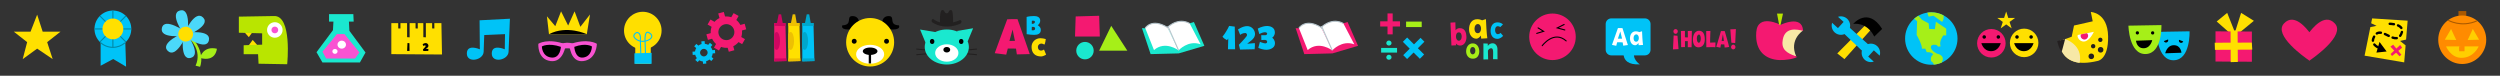 <?xml version="1.0" encoding="utf-8"?>
<!-- Generator: Adobe Illustrator 14.0.0, SVG Export Plug-In . SVG Version: 6.00 Build 43363)  -->
<!DOCTYPE svg PUBLIC "-//W3C//DTD SVG 1.1//EN" "http://www.w3.org/Graphics/SVG/1.1/DTD/svg11.dtd">
<svg version="1.1" id="Layer_1" xmlns="http://www.w3.org/2000/svg" xmlns:xlink="http://www.w3.org/1999/xlink" x="0px" y="0px"
	 width="2310px" height="70px" viewBox="0 0 2310 70" enable-background="new 0 0 2310 70" xml:space="preserve">
<rect x="0" y="0" width="2310" height="70" fill="#333333" stroke="none"/>
<g id="circles" display="none">
	<circle display="inline" fill="#FFFFFF" cx="35" cy="35" r="35"/>
	<circle display="inline" fill="#FFFFFF" cx="105" cy="35" r="35"/>
	<circle display="inline" fill="#FFFFFF" cx="175" cy="35" r="35"/>
	<circle display="inline" fill="#FFFFFF" cx="245" cy="35" r="35"/>
	<circle display="inline" fill="#FFFFFF" cx="315" cy="35" r="35"/>
	<circle display="inline" fill="#FFFFFF" cx="385" cy="35" r="35"/>
	<circle display="inline" fill="#FFFFFF" cx="455" cy="35" r="35"/>
	<circle display="inline" fill="#FFFFFF" cx="525" cy="35" r="35"/>
	<circle display="inline" fill="#FFFFFF" cx="595" cy="35" r="35"/>
	<circle display="inline" fill="#FFFFFF" cx="665" cy="35" r="35"/>
	<circle display="inline" fill="#FFFFFF" cx="735" cy="35" r="35"/>
	<circle display="inline" fill="#FFFFFF" cx="805" cy="35" r="35"/>
	<circle display="inline" fill="#FFFFFF" cx="875" cy="35" r="35"/>
	<circle display="inline" fill="#FFFFFF" cx="945" cy="35" r="35"/>
	<circle display="inline" fill="#FFFFFF" cx="1015" cy="35" r="35"/>
	<circle display="inline" fill="#FFFFFF" cx="1085" cy="35" r="35"/>
	<circle display="inline" fill="#FFFFFF" cx="1155" cy="35" r="35"/>
	<circle display="inline" fill="#FFFFFF" cx="1225" cy="35" r="35"/>
	<circle display="inline" fill="#FFFFFF" cx="1295" cy="35" r="35"/>
	<circle display="inline" fill="#FFFFFF" cx="1365" cy="35" r="35"/>
	<circle display="inline" fill="#FFFFFF" cx="1435" cy="35" r="35"/>
	<circle display="inline" fill="#FFFFFF" cx="1505" cy="35" r="35"/>
	<circle display="inline" fill="#FFFFFF" cx="1575" cy="35" r="35"/>
	<circle display="inline" fill="#FFFFFF" cx="1645" cy="35" r="35"/>
	<circle display="inline" fill="#FFFFFF" cx="1715" cy="35" r="35"/>
	<circle display="inline" fill="#FFFFFF" cx="1785" cy="35" r="35"/>
	<circle display="inline" fill="#FFFFFF" cx="1855" cy="35" r="35"/>
	<circle display="inline" fill="#FFFFFF" cx="1925" cy="35" r="35"/>
	<circle display="inline" fill="#FFFFFF" cx="1995" cy="35" r="35"/>
	<circle display="inline" fill="#FFFFFF" cx="2065" cy="35" r="35"/>
	<circle display="inline" fill="#FFFFFF" cx="2204.998" cy="35" r="35"/>
	<circle display="inline" fill="#FFFFFF" cx="2274.994" cy="35" r="35"/>
	<circle display="inline" fill="#FFFFFF" cx="2135" cy="35.002" r="35"/>
</g>
<g id="Layer_1_1_">
	<g id="background">
	</g>
	<path fill="#A6EF18" d="M174.77,35.492c0,0,12.533,10.889,5.936,25.205l4.128,1.042c0,0,6.016-13.41-9.068-28.806L174.77,35.492z"
		/>
	<path fill="#A6EF18" d="M184.73,53.532c0,0,2.542-11.476,15.67-8.517C200.4,45.016,199.672,57.652,184.73,53.532z"/>
	<path fill="#4BD8F9" d="M173.092,31.959c0,0,13.448,18.873,3.135,21.533c-10.311,2.658-6.884-21.1-6.884-21.1L173.092,31.959z"/>
	<path fill="#4BD8F9" d="M169.512,31.191c0,0-13.444-18.874-3.135-21.533c10.31-2.658,6.886,21.098,6.886,21.098L169.512,31.191z"/>
	<path fill="#4BD8F9" d="M171.887,33.31c0,0-9.375,21.192-16.922,13.683c-7.546-7.515,14.634-16.686,14.634-16.686L171.887,33.31z"
		/>
	<path fill="#4BD8F9" d="M170.72,29.84c0,0,9.375-21.193,16.92-13.682c7.548,7.512-14.633,16.685-14.633,16.685L170.72,29.84z"/>
	<path fill="#4BD8F9" d="M170.135,32.986c0,0-22.95,3.213-20.546-7.16c2.4-10.373,21.893,3.632,21.893,3.632L170.135,32.986z"/>
	<path fill="#4BD8F9" d="M172.47,30.164c0,0,22.949-3.214,20.547,7.16c-2.401,10.371-21.894-3.634-21.894-3.634L172.47,30.164z"/>
	<path fill="#FFDF00" d="M178.25,30.048c0.814,3.698-1.521,7.354-5.221,8.167c-3.696,0.812-7.353-1.523-8.167-5.221
		c-0.814-3.698,1.525-7.354,5.221-8.166C173.783,24.014,177.436,26.352,178.25,30.048z"/>
	<polygon fill="#FFE000" points="225.814,29.729 229.904,34.33 233.995,28.705 	"/>
	<polygon fill="#FFE000" points="237.574,41.488 233.484,36.887 229.394,42.511 	"/>
	<path fill="#B9E500" d="M252.916,14.82l-32.217,0.551v14.867l21.523,0.551v10.463l-17.082,0.551v8.26h13.324l0.443,8.812
		l26.445,0.475C265.354,59.346,270.238,13.718,252.916,14.82z"/>
	<circle fill="#FFFFFF" cx="253.937" cy="27.683" r="7.175"/>
	<circle fill="#F953D2" cx="253.936" cy="27.683" r="3.083"/>
	<polygon fill="#1AE8CF" points="326.49,13.06 304.047,13.06 304.047,19.942 326.793,19.942 	"/>
	<polygon fill="#1AE8CF" points="308.257,17.075 307.648,27.875 292.454,48.234 297.924,57.698 332.566,57.698 337.732,48.521 
		322.843,28.449 322.234,16.501 	"/>
	<polygon fill="#F953D2" points="297.965,47.758 311.295,31.507 318.285,31.507 332.094,48.427 328.098,54.066 301.352,54.066 	"/>
	<path fill="#FFFFFF" d="M311.914,47.611c-0.076,1.25-1.212,2.207-2.539,2.135c-1.324-0.071-2.338-1.143-2.262-2.395
		c0.075-1.252,1.21-2.207,2.537-2.138C310.975,45.287,311.988,46.359,311.914,47.611z"/>
	<path fill="#FFFFFF" d="M319.678,41.465c-0.123,2.033-1.97,3.588-4.124,3.471c-2.15-0.117-3.8-1.856-3.679-3.892
		c0.126-2.032,1.972-3.586,4.124-3.47C318.154,37.689,319.801,39.434,319.678,41.465z"/>
	<polygon fill="#A6EF18" points="400.557,23.411 400.557,35.262 403.385,35.262 403.385,22.872 	"/>
	<path fill="#00C3F7" d="M471.163,17.292l-28.035,1.458l0.25,26.807c0,0-12.015-5.344-12.015,3.887
		c0,9.229,15.018,6.314,15.521-1.457l0.547-15.603l19.207-0.852l-0.229,14.022c0,0-12.019-5.345-12.019,3.887
		c0,9.229,15.021,6.313,15.521-1.457L471.163,17.292z"/>
	<polygon fill="#FFE000" points="34.33,13.556 39.427,29.245 55.924,29.245 43.578,38.941 48.676,54.632 34.33,44.936 
		20.983,54.632 25.081,38.941 12.735,29.245 28.232,29.245 	"/>
	<polygon fill="#00C3F7" points="92.977,26.747 92.977,60.75 104.594,54.518 116.494,61.602 115.36,25.614 	"/>
	<circle fill="#00C3F7" cx="104.31" cy="26.747" r="17"/>
	<line fill="none" stroke="#0287A5" stroke-miterlimit="10" x1="87.31" y1="26.747" x2="121.31" y2="26.747"/>
	<line fill="none" stroke="#0287A5" stroke-miterlimit="10" x1="104.31" y1="9.747" x2="104.31" y2="43.747"/>
	<line fill="none" stroke="#0287A5" stroke-miterlimit="10" x1="92.289" y1="14.727" x2="116.331" y2="38.768"/>
	<line fill="none" stroke="#0287A5" stroke-miterlimit="10" x1="116.331" y1="14.727" x2="92.289" y2="38.768"/>
	<circle fill="#FFE000" cx="104.31" cy="26.747" r="9.633"/>
	<path fill="none" stroke="#0287A5" stroke-miterlimit="10" d="M115.443,39.594c-2.982,2.588-6.875,4.152-11.133,4.152
		c-4.478,0-8.551-1.73-11.587-4.561"/>
	<g>
		<path fill="#F953D2" d="M526.09,41.027c16.938-6.271,25.404-0.568,25.404-0.568s0,14.248-12.375,15.959
			C526.741,58.127,526.09,41.027,526.09,41.027z"/>
		<path fill="#F953D2" d="M516.32,41.461c0,0,8.467-4.811,16.285,0.533l3.906,5.344c0,0-12.378-6.412-24.104,0.535"/>
		<path d="M530.65,43.283c10.854-4.02,16.281-0.364,16.281-0.364s0,9.133-7.933,10.229C531.068,54.244,530.65,43.283,530.65,43.283z
			"/>
		<path fill="#F953D2" d="M522.832,41.027c-16.934-6.271-25.403-0.568-25.403-0.568s-1.188,14.248,11.19,15.959
			C520.993,58.127,522.832,41.027,522.832,41.027z"/>
		<path d="M518.274,43.283c-11.729-4.02-17.591-0.364-17.591-0.364s0,9.133,8.57,10.229
			C517.824,54.244,518.274,43.283,518.274,43.283z"/>
		<polygon fill="#FFE000" points="542.205,31.604 507.247,31.604 505.347,15.056 513.076,24.186 518.426,10.49 524.967,23.615 
			530.91,10.49 536.262,24.756 545.178,13.343 		"/>
		<path d="M507.247,31.604h34.958C542.205,31.604,523.918,22.852,507.247,31.604z"/>
	</g>
	<g>
		<circle fill="#FFDF00" cx="593.946" cy="28.244" r="17.357"/>
		<polyline fill="#FFDF00" points="586.981,40.76 586.981,58.924 601.312,58.924 601.312,39.951 		"/>
		<polyline fill="#00C3F7" points="586.182,49.262 586.182,58.924 602.113,58.924 602.113,48.832 		"/>
		<path fill="none" stroke="#00C3F7" stroke-miterlimit="10" d="M592.149,51.04l-0.479-14.532c0,0,0.959-6.457-3.354-6.457
			c0,0-6.23,2.824,0.479,6.861s19.17-2.422,10.544-6.861c-3.682-1.895-3.354,6.457-3.354,6.457l0.479,14.532"/>
	</g>
	<path fill="#F41971" d="M689.5,27.088l-1.417-5.133l-4.003,1.104c-0.924-1.802-2.2-3.351-3.714-4.589l2.105-3.714l-4.634-2.629
		l-2.144,3.782c-1.819-0.598-3.769-0.836-5.743-0.672l-1.168-4.231l-5.138,1.418l1.168,4.23c-1.781,0.872-3.332,2.077-4.585,3.521
		l-3.779-2.146l-2.63,4.634l3.713,2.107c-0.664,1.84-0.963,3.824-0.833,5.844l-4.003,1.105l1.417,5.132l3.896-1.076
		c0.877,1.9,2.131,3.545,3.646,4.857l-1.938,3.414l4.639,2.635l1.897-3.354c1.933,0.695,4.021,0.988,6.145,0.811l1.012,3.666
		l5.136-1.416l-1.011-3.668c1.916-0.936,3.559-2.258,4.857-3.846l3.351,1.898l2.629-4.637l-3.417-1.938
		c0.629-1.907,0.864-3.96,0.641-6.041L689.5,27.088z M673.146,36.824c-3.941,1.088-8.017-1.227-9.104-5.165
		c-1.087-3.942,1.223-8.014,5.164-9.102c3.943-1.088,8.013,1.222,9.101,5.166C679.396,31.662,677.089,35.736,673.146,36.824z"/>
	<path fill="#00C3F7" d="M660.824,49.18l-0.229-3.01l-2.346,0.178c-0.318-1.103-0.858-2.102-1.565-2.957l1.577-1.836l-2.291-1.967
		l-1.604,1.87c-0.946-0.53-2.005-0.874-3.121-0.999l-0.189-2.48l-3.011,0.23l0.189,2.479c-1.085,0.293-2.08,0.793-2.938,1.461
		l-1.867-1.604l-1.968,2.292l1.835,1.575c-0.566,0.948-0.953,2.021-1.1,3.157l-2.348,0.183l0.229,3.007l2.286-0.173
		c0.279,1.151,0.798,2.202,1.498,3.103l-1.451,1.688l2.293,1.968l1.421-1.657c0.997,0.603,2.127,0.989,3.329,1.119l0.162,2.15
		l3.011-0.229l-0.164-2.149c1.168-0.312,2.229-0.866,3.12-1.609l1.656,1.423l1.967-2.293l-1.688-1.447
		c0.557-0.99,0.908-2.105,1.014-3.291L660.824,49.18z M650.617,52.105c-1.92,0.146-3.595-1.293-3.74-3.211
		c-0.146-1.92,1.292-3.595,3.211-3.738c1.919-0.146,3.592,1.289,3.738,3.21C653.972,50.285,652.536,51.96,650.617,52.105z"/>
	<polygon fill="#F41971" points="715.401,56.695 715.405,21.342 725.741,21.229 726.584,56.411 	"/>
	<polyline fill="#CE0661" points="717.732,22.081 719.502,13.265 721.788,13.213 723.362,22.058 	"/>
	<polygon fill="#CE0661" points="726.521,53.906 715.401,54.003 715.401,56.695 726.584,56.411 	"/>
	<polygon fill="#CE0661" points="715.405,21.342 715.405,23.935 725.812,24.115 725.741,21.229 	"/>
	<path fill="#CE0661" d="M715.403,43.809c0.562,1.41,1.333,2.28,2.179,2.28c1.75,0,3.167-3.698,3.167-8.262
		c0-4.564-1.417-8.263-3.167-8.263c-0.845,0-1.612,0.869-2.178,2.279L715.403,43.809z"/>
	<polygon fill="#FFE000" points="728.358,56.695 728.364,21.342 738.699,21.229 739.542,56.411 	"/>
	<polyline fill="#EDC003" points="730.69,22.081 732.46,13.265 734.746,13.213 736.32,22.058 	"/>
	<polygon fill="#EDC003" points="739.479,53.906 728.358,54.003 728.358,56.695 739.542,56.411 	"/>
	<polygon fill="#EDC003" points="728.364,21.342 728.362,23.935 738.77,24.115 738.699,21.229 	"/>
	<path fill="#EDC003" d="M728.36,43.809c0.563,1.41,1.334,2.28,2.18,2.28c1.749,0,3.166-3.698,3.166-8.262
		c0-4.564-1.417-8.263-3.166-8.263c-0.846,0-1.612,0.869-2.178,2.279L728.36,43.809z"/>
	<polygon fill="#00C3F7" points="741.316,56.695 741.321,21.342 751.656,21.229 752.5,56.411 	"/>
	<polyline fill="#00A6CC" points="743.646,22.081 745.417,13.265 747.703,13.213 749.277,22.058 	"/>
	<polygon fill="#00A6CC" points="752.436,53.906 741.316,54.003 741.316,56.695 752.5,56.411 	"/>
	<polygon fill="#00A6CC" points="741.321,21.342 741.319,23.935 751.729,24.115 751.656,21.229 	"/>
	<path fill="#00A6CC" d="M741.317,43.809c0.563,1.41,1.335,2.28,2.18,2.28c1.749,0,3.166-3.698,3.166-8.262
		c0-4.564-1.417-8.263-3.166-8.263c-0.845,0-1.612,0.869-2.178,2.279L741.317,43.809z"/>
	<path d="M793.816,21.382c0,0,0.403-6.52-6.113-6.52c-6.521,0,0.812,8.15-9.373,8.558c0,0-2.852,4.889,9.373,3.667"/>
	<path d="M815.128,21.382c0,0-0.406-6.52,6.111-6.52c6.521,0-0.814,8.15,9.374,8.558c0,0,2.853,4.889-9.374,3.667"/>
	<ellipse fill="#FFDF00" cx="804.002" cy="39.045" rx="22.176" ry="22.406"/>
	<ellipse fill="#FFFFFF" cx="804.001" cy="50.151" rx="12.963" ry="8.747"/>
	<ellipse cx="804.002" cy="47.329" rx="6.789" ry="3.43"/>
	<rect x="802.718" y="49.426" width="2.156" height="9.188"/>
	<circle cx="789.291" cy="38.125" r="2.264"/>
	<circle cx="819.167" cy="38.125" r="2.264"/>
	<line fill="none" stroke="#222020" stroke-miterlimit="10" x1="846.661" y1="45.328" x2="902.681" y2="50.578"/>
	<line fill="none" stroke="#222020" stroke-miterlimit="10" x1="902.681" y1="45.328" x2="846.661" y2="50.578"/>
	<ellipse fill="#1AE8CF" cx="874.836" cy="43.429" rx="20.396" ry="16.184"/>
	<ellipse fill="#FFFFFF" cx="874.836" cy="48.962" rx="10.756" ry="8.032"/>
	<ellipse cx="874.837" cy="45.948" rx="3.13" ry="2.542"/>
	<ellipse cx="861.307" cy="38.328" rx="2.081" ry="2.341"/>
	<ellipse cx="888.163" cy="38.328" rx="2.081" ry="2.341"/>
	<polygon fill="#1AE8CF" points="865.326,29.806 850.16,27.278 855.217,39.495 	"/>
	<polygon fill="#1AE8CF" points="883.992,28.639 899.158,26.112 894.104,38.329 	"/>
	<g>
		<path fill="#222020" d="M887.82,21.627c0,0-13.812,7.33-26.664-1.154c-1.207-2.206,0.899-3.05,0.899-3.05
			c10.662,8.23,25.032,1.082,25.032,1.082S889.59,19.059,887.82,21.627z"/>
		<path fill="#222020" d="M880.649,22.127c0,0,0.308-12.061-1.383-12.642c-3.028-1.043-2.042,2.865-4.484,2.814
			c-2.446-0.052-1.69-3.242-4.199-3.027c-2.511,0.215-2.124,11.286-1.984,13.01C868.738,24.004,878.865,25.056,880.649,22.127"/>
	</g>
	<path fill="#F41971" d="M939.561,50.251c-0.092-1.202-0.461-3.651-0.784-5.364l-7.582-0.045c-0.416,1.711-1.019,3.652-1.437,5.641
		l-10.635-1.342c0,0,4.395-11.975,5.596-15.258c1.756-4.948,5.965-16.045,5.965-16.045s6.894-0.323,9.479-0.186
		c0,0,4.625,12.808,5.641,15.954c1.063,3.144,5.694,16.376,5.694,16.376S939.561,50.297,939.561,50.251z M937.803,37.768
		l-2.172-10.45l-2.913,10.495L937.803,37.768z"/>
	<path fill="#00C3F7" d="M955.596,32.22c-2.271,0-4.737-0.291-6.962-0.653l-0.05-15.905c1.812-0.581,4.811-0.847,6.744-0.847
		c2.804,0,5.826,0.869,5.826,4.254c0,1.886-0.85,3.095-2.271,4.23c1.689,1.063,2.826,2.298,2.826,4.4
		C961.709,31.349,958.64,32.22,955.596,32.22z M954.096,24.824l-0.701,0.023c-0.096,1.016-0.096,2.054-0.096,3.095
		c0.338,0.072,0.7,0.097,1.062,0.097c1.185,0,2.104-0.411,2.104-1.742C956.465,24.992,955.137,24.799,954.096,24.824z
		 M954.482,19.095c-0.363,0-0.728,0.023-1.062,0.072l-0.049,2.876c1.4-0.048,2.876-0.145,2.876-1.957
		C956.247,19.142,955.184,19.095,954.482,19.095z"/>
	<path fill="#FFE000" d="M966.604,50.463c-1.191,0.812-3.196,1.695-4.634,1.695c-5.54,0-8.812-3.129-8.812-8.836
		c0-4.609,3.678-8.024,8.264-8.024c1.623,0,3.271,0.358,4.869,0.789c-0.141,1.29-0.524,4.011-1.264,5.134
		c-0.668-0.285-1.791-0.955-2.865-0.955c-1.696,0-3.178,1.409-3.178,3.033c0,2.055,1.072,3.439,2.816,3.439
		c0.979,0,2.079-0.452,2.865-0.955L966.604,50.463z"/>
	<polygon fill="#F41971" points="993.929,15.19 993.31,33.78 1016.238,33.78 1015.619,14.57 	"/>
	<polygon fill="#A6EF18" points="1026.771,23.865 1015.619,46.793 1041.645,46.793 	"/>
	<circle fill="#1AE8CF" cx="1002.516" cy="46.793" r="8.057"/>
	<polygon fill="#1AE8CF" points="1080.479,27.2 1055.163,26.005 1063.163,50.005 1089.163,49.339 1112.83,42.339 1103.163,20.339 	
		"/>
	<path fill="#FFFFFF" d="M1078.688,25.333c-14.523-8.994-20.488,0.625-20.488,0.625l8.09,20.301
		c10.428-9.088,22.73,0.304,22.73,0.304L1078.688,25.333z"/>
	<path fill="#FFFFFF" d="M1078.688,25.333l10.332,21.229c0,0,8.812-9.892,20.368-5.603l-10.062-19.205
		C1099.326,21.757,1089.996,15.171,1078.688,25.333z"/>
	<path fill="none" stroke="#B6C5CC" d="M1078.688,25.333c-14.523-8.994-20.488,0.625-20.488,0.625"/>
	<path fill="none" stroke="#B6C5CC" d="M1099.326,21.757c0,0-9.33-6.586-20.639,3.576"/>
	<line fill="none" stroke="#B6C5CC" x1="1079.12" y1="24.122" x2="1089.02" y2="46.562"/>
	<polygon fill="#F41971" points="1222.479,27.2 1197.163,26.005 1205.163,50.005 1231.163,49.339 1254.83,42.339 1245.163,20.339 	
		"/>
	<path fill="#FFFFFF" d="M1220.688,25.333c-14.523-8.994-20.488,0.625-20.488,0.625l8.09,20.301
		c10.428-9.088,22.73,0.304,22.73,0.304L1220.688,25.333z"/>
	<path fill="#FFFFFF" d="M1220.688,25.333l10.332,21.229c0,0,8.812-9.892,20.368-5.603l-10.062-19.205
		C1241.326,21.757,1231.996,15.171,1220.688,25.333z"/>
	<path fill="none" stroke="#B6C5CC" d="M1220.688,25.333c-14.523-8.994-20.488,0.625-20.488,0.625"/>
	<path fill="none" stroke="#B6C5CC" d="M1241.326,21.757c0,0-9.33-6.586-20.639,3.576"/>
	<line fill="none" stroke="#B6C5CC" x1="1221.12" y1="24.122" x2="1231.02" y2="46.562"/>
	<path fill="#00C3F7" d="M1141.218,45.497h-6.58l0.274-10.004l-0.153,0.241c-0.271,0.427-0.572,0.789-0.999,1.396
		c-1.093-0.637-1.729-1-2.335-1.424c-0.604-0.426-1.148-0.91-1.849-1.85c2.029-2.305,4.639-6.609,6.154-9.914l5.184,0.667
		L1141.218,45.497z"/>
	<path fill="#00C3F7" d="M1156.404,37.251c-0.853,0.728-1.729,1.396-2.521,1.97c-0.454,0.334-1.147,0.939-1.481,1.213l7.062-0.604
		c0,0,0.062,1.24,0.062,2.396c0,1.182-0.273,3.271-0.273,3.271l-13.461,0.304c0,0-1.001-4.426-1.062-4.426l0.638-0.667
		c0.546-0.576,1.303-1.334,2.061-2.151c1.576-1.638,3.729-4.155,4.308-4.974c1.184-1.667-0.092-3.092-0.999-3.092
		c-2.79,0-4.55,1.516-4.854,1.697l-1.971-4.941c0,0,4.213-3.122,8.457-3.122c4.365,0,7.276,3.668,7.276,7.427
		C1159.646,33.946,1158.102,35.795,1156.404,37.251z"/>
	<path fill="#00C3F7" d="M1170.377,46.012c-2.85,0-5.76-0.879-7.7-1.818l1.485-5.518c0.365,0.151,3.639,1.484,5.095,1.424
		c1.333-0.029,1.697-1.091,1.575-1.787c-0.182-1.123-1.396-1.517-2.606-1.455l-2.729,0.15c0-1.484-0.092-3.001-0.121-4.486h3.819
		c1.303,0,1.759-1.122,1.637-1.637c-0.09-0.485-0.818-1.395-2.91-1.031c-2.152,0.334-4.305,1.637-4.305,1.637l-1.428-5.062
		c0,0,3.52-2.031,7.579-2.364c4.002-0.334,8.215,1.304,8.215,5.941c0,2.485-1.604,4.396-2.516,4.851
		c0.938,0.516,2.607,2.334,2.607,5.215C1178.078,44.92,1172.289,46.012,1170.377,46.012z"/>
	<path fill="#F41971" d="M1293.61,24.486h-6.772v7.259h-4.777v-7.259h-6.77v-4.771h6.77v-7.301h4.777v7.301h6.772V24.486z"/>
	<path fill="#00C3F7" d="M1311.936,54.305l-5.77-5.769l-6.001,6.003l-3.583-3.581l6.004-6.004l-6.336-6.334l3.947-3.947l6.334,6.335
		l6.037-6.037l3.584,3.582l-6.037,6.037l5.766,5.768L1311.936,54.305z"/>
	<g>
		<path fill="#1AE8CF" d="M1290.877,48.59h-14.716v-4.304h14.716V48.59z"/>
		<path fill="#1AE8CF" d="M1283.35,55.21c-1.332,0-2.415-0.971-2.415-2.233c0-1.287,1.083-2.394,2.415-2.394
			c1.354,0,2.438,1.104,2.438,2.394C1285.787,54.239,1284.704,55.21,1283.35,55.21z"/>
		<path fill="#1AE8CF" d="M1283.35,42.066c-1.332,0-2.415-0.969-2.415-2.231c0-1.287,1.083-2.394,2.415-2.394
			c1.354,0,2.438,1.104,2.438,2.394C1285.787,41.098,1284.704,42.066,1283.35,42.066z"/>
	</g>
	<path fill="#A6EF18" d="M1313.662,25.009h-14.43v-5.057h14.43V25.009z"/>
	<path fill="#F41971" d="M1349.154,42.105c-1.568,0-2.879-0.771-3.877-1.881l0.058,1.625l-4.22,0.198l-0.883-21.15l4.529-0.256
		l0.198,7.296c0.885-1.168,2.142-1.938,3.792-1.938c5.33,0,6.128,4.732,6.242,8.152C1355.082,37.489,1353.43,42.105,1349.154,42.105
		z M1347.957,29.907c-1.91,0-2.537,1.652-2.65,3.677c-0.111,2.109,1.025,4.048,2.622,4.048c1.538,0,2.679-1.511,2.679-3.82
		C1350.607,32.045,1350.066,29.907,1347.957,29.907z"/>
	<path fill="#FFE000" d="M1368.621,35.706l-0.288-2.884c-1.091,1.667-2.853,2.947-4.103,2.947c-4.104,0-6.826-3.75-6.826-8.778
		c0-5.224,2.562-9.262,7.628-9.262c1.891,0,3.333,0.481,4.454,1.025l3.522-1.089c0.099,3.173,0.674,14.198,1.282,17.691
		L1368.621,35.706z M1365.576,22.213c-1.762,0-3.141,1.666-3.141,4.23c0,2.019,0.735,4.23,3.074,4.23
		c1.729,0,2.854-1.667,2.981-3.974C1368.621,24.36,1367.34,22.213,1365.576,22.213z"/>
	<path fill="#00C3F7" d="M1388.875,33.141c-0.665,0.853-2.875,2.77-5.245,2.77c-4.604,0-6.311-3.808-6.311-7.322
		c0-4.18,1.811-8.014,6.55-7.935c1.971,0.027,3.834,0.825,4.873,1.917l-2.557,2.503c-0.588-0.666-1.893-0.932-2.449-0.879
		c-1.521,0.187-2.187,1.518-2.29,3.515c-0.079,1.944,1.013,3.834,2.29,3.834c1.012,0,1.729-0.187,2.822-1.118L1388.875,33.141z"/>
	<path fill="#A6EF18" d="M1361.027,54.236c-4.721,0-6.322-3.828-6.322-6.77c0-3.458,1.9-7.459,6.224-7.385
		c4.371,0.074,5.854,4.227,5.927,7.111C1366.954,50.087,1365.67,54.236,1361.027,54.236z M1360.78,43.469
		c-1.63,0-2.321,1.408-2.421,3.235c-0.101,1.877,1.014,3.532,2.371,3.532c1.334,0,2.52-1.284,2.52-3.334
		C1363.25,45.296,1362.582,43.469,1360.78,43.469z"/>
	<path fill="#1AE8CF" d="M1383.715,54.752l-4.135-0.081c0.025-1.45,0.08-4.001,0.08-5.452c0-1.503,0.135-4.645-1.799-4.645
		c-1.346,0-2.525,1.074-3.035,2.256l0.215,8.055l-4.35,0.055l-0.027-14.82l4.002,0.158l0.08,2.229
		c0.806-1.558,2.658-2.524,4.377-2.524c2.873,0,4.481,2.578,4.512,5.186L1383.715,54.752z"/>
	<circle fill="#F41971" cx="1434.496" cy="34.009" r="21.5"/>
	<path fill="none" stroke="#000000" stroke-linecap="round" stroke-miterlimit="10" d="M1425.01,42.23
		c0,0,10.75-14.544,22.135-4.426"/>
	<polyline fill="none" stroke="#000000" stroke-linecap="round" stroke-miterlimit="10" points="1421.217,25.789 1426.275,28.95 
		1419.953,30.848 	"/>
	<polyline fill="none" stroke="#000000" stroke-linecap="round" stroke-miterlimit="10" points="1445.246,22.627 1438.923,25.789 
		1445.879,27.686 	"/>
	<path fill="#00C3F7" d="M1501.662,41.988c0,0-8.258,18.535,13.5,17.5c0,0-8.662-5.746-4-13"/>
	<path fill="#00C3F7" d="M1525.107,45.999c0,2.86-2.32,5.181-5.185,5.181h-31.082c-2.858,0-5.182-2.32-5.182-5.181v-23.83
		c0-2.861,2.317-5.181,5.182-5.181h31.082c2.861,0,5.185,2.319,5.185,5.181V45.999z"/>
	<path fill="#FFFFFF" d="M1499.846,42.215c-0.092-1.154-0.297-1.984-0.576-3.115l-5.004-0.047c0,0-0.74,2.7-0.854,3.276
		l-3.945-0.854l2.562-7.245c0.807-2.307,2.487-6.991,2.948-8.306c0.882,0,3.05,0,4.179,0.046c1.246,3.807,3.646,11.121,5.008,15.644
		C1502.732,41.867,1501.277,41.982,1499.846,42.215z M1498.809,35.708l-1.637-6.645l-2.24,6.645H1498.809z"/>
	<path fill="#FFFFFF" d="M1514.113,41.771l-0.209-2.062c-0.777,1.188-2.037,2.104-2.933,2.104c-2.93,0-4.875-2.68-4.875-6.271
		c0-3.73,1.83-6.615,5.449-6.615c1.353,0,2.379,0.345,3.185,0.733l2.518-0.777c0.07,2.265,0.479,10.141,0.914,12.635
		L1514.113,41.771z M1511.947,31.758c-1.418,0-2.525,1.338-2.525,3.399c0,1.62,0.594,3.397,2.473,3.397
		c1.394,0,2.291-1.34,2.396-3.195C1514.395,33.482,1513.363,31.758,1511.947,31.758z"/>
	<g>
		<path fill="#F41971" d="M1563.287,28.519c0,0.698,0,1.947-0.064,3.09c-0.149,6.159-0.044,10.517-0.218,12.062
			c-0.218,0.042-2.72,0-3.479-0.085c0.087-1.587,0.087-4.316,0-5.564h-2.61c-0.062,1.205,0.044,4.908,0,5.438
			c-0.195,0.063-2.914,0.147-3.521,0.127c0.021-2.285-0.108-5.163-0.151-10.665c-0.021-3.28-0.043-3.979-0.064-4.254
			c0.608-0.063,2.871-0.169,3.697-0.063c-0.021,2.434-0.043,3.936,0,5.883l2.74,0.106c-0.043-1.968-0.087-3.978-0.087-5.946
			C1559.524,28.646,1562.439,28.498,1563.287,28.519z"/>
		<path fill="#F41971" d="M1569.312,43.756c-3.523,0-5.068-3.365-5.068-7.089c0-4.994,2.284-8.253,5.655-8.253
			c3.872,0,5.308,3.365,5.308,8.042C1575.207,40.709,1573.184,43.756,1569.312,43.756z M1569.878,31.905
			c-1.001,0-1.979,1.185-2.021,3.492c0,2.792,0.823,4.063,1.848,4.126c1.154,0,1.784-1.926,1.828-3.787
			C1571.531,33.725,1570.857,31.905,1569.878,31.905z"/>
		<path fill="#F41971" d="M1585.041,41.131l-0.088,2.498c-0.893-0.062-1.805-0.105-2.631-0.105c-0.853,0-4.199,0.062-5.678,0.127
			c0.021-1.969-0.021-5.521-0.065-7.64c-0.022-2.433-0.065-5.227-0.065-7.322l3.916-0.085l-0.088,2.074
			c-0.131,3.958-0.261,7.344-0.192,8.719c0.892-0.127,3.589-0.104,4.938-0.168C1585.084,39.883,1585.062,40.581,1585.041,41.131z"/>
		<path fill="#F41971" d="M1593.59,43.926c-0.043-1.08-0.195-1.842-0.326-2.9l-3.063-0.041c-0.109,0-0.414,2.521-0.566,3.049
			l-3.763-0.782c1.063-3.958,3.394-10.962,4.308-14.56c0.151,0,2.522,0,3.479,0.042c0.936,3.577,3.132,10.433,4.064,14.645
			C1597.483,43.607,1594.068,43.861,1593.59,43.926z M1592.895,37.852l-0.911-6.222l-1.222,6.222H1592.895z"/>
		<path fill="#F41971" d="M1545.828,45.637l0.621-12.896l3.547,0.302l0.957,12.343L1545.828,45.637z M1548.262,26.871
			c1.113,0,2.021,0.932,2.021,2.116c0,1.209-0.906,2.292-2.021,2.292c-1.113,0-2.045-1.083-2.045-2.292
			C1546.217,27.803,1547.146,26.871,1548.262,26.871z"/>
		<path fill="#F41971" d="M1603.952,26.872l-0.621,12.896l-3.548-0.302l-0.957-12.343L1603.952,26.872z M1601.52,45.637
			c-1.111,0-2.021-0.932-2.021-2.115c0-1.209,0.906-2.293,2.021-2.293c1.113,0,2.047,1.084,2.047,2.293
			C1603.562,44.705,1602.633,45.637,1601.52,45.637z"/>
	</g>
	<g>
		<circle fill="#00C3F7" cx="1784.521" cy="35.609" r="24.215"/>
		<path fill="#A6EF18" d="M1787.854,26.945l-5.332-0.223l-0.44-5.109l-6.221-3.332l-3.214-3.777
			c-1.408,0.796-2.731,1.727-3.948,2.779l2.72,2.33l-0.444,12.664c0,0,5.109,8.663,4.89,12.663h3.106l1.334,3.332
			c0,0,4.222-0.666,5.998,1.998c0,0-3.108,1.777-2,6.224c0,0,2.439,1.373,2.394,3.231c2.596-0.229,5.072-0.869,7.367-1.854
			l0.018-0.047c3.998-6.889-4.221-8.223-4.221-8.223s-5.776-2.666-5.776-5.998s5.331-1.998,5.331-1.998l1.555,1.557l2.226-0.444
			c-2-4.222,2.44-9.997,2.44-9.997h2.666V26.5l-9.553-6.442L1787.854,26.945z"/>
		<path fill="#A6EF18" d="M1780.793,11.682l1.285,3.712l4.443-0.889l7.993,5.776c0,0,1.951-2.406,1.286-6.101
			c-3.369-1.778-7.208-2.786-11.279-2.786C1783.254,11.395,1782.008,11.493,1780.793,11.682z"/>
	</g>
	<circle fill="#F41971" cx="1840.02" cy="39.966" r="13.18"/>
	<path d="M1830.766,39.828h17.946c0,0-1.796,7.46-8.974,7.46S1830.766,39.828,1830.766,39.828z"/>
	<circle cx="1833.423" cy="34.164" r="1.616"/>
	<circle cx="1846.471" cy="34.164" r="1.617"/>
	<circle fill="#FFE000" cx="1870.305" cy="39.633" r="13.18"/>
	<path d="M1861.051,39.828h17.947c0,0-1.796,7.46-8.975,7.46C1862.846,47.288,1861.051,39.828,1861.051,39.828z"/>
	<circle cx="1863.708" cy="34.164" r="1.617"/>
	<circle cx="1876.756" cy="34.164" r="1.617"/>
	<polygon fill="#FFE000" points="1853.711,10.624 1855.646,16.584 1861.91,16.584 1856.844,20.264 1858.781,26.222 1853.711,22.539 
		1848.645,26.222 1850.58,20.264 1845.512,16.584 1851.775,16.584 	"/>
	<path fill="#00C3F7" d="M1992.662,29.457l30.5-0.535c0,0,1,26.219-14.5,26.754S1992.662,29.457,1992.662,29.457z"/>
	<path d="M2015.662,48.719l-15,0.535c0,0,1.5-7.49,8-7.49S2015.662,48.719,2015.662,48.719z"/>
	<path fill="#A6EF18" d="M1966.662,23.711l30.5-0.535c0,0,1,26.219-14.5,26.754S1966.662,23.711,1966.662,23.711z"/>
	<path d="M1973.662,37.623l15-0.535c0,0-1.5,7.491-8,7.491S1973.662,37.623,1973.662,37.623z"/>
	
		<ellipse transform="matrix(-0.058 0.998 -0.998 -0.058 2120.365 -1938.439)" cx="1974.557" cy="30.97" rx="1.519" ry="1.503"/>
	
		<ellipse transform="matrix(-0.058 0.998 -0.998 -0.058 2135.332 -1952.489)" cx="1988.668" cy="31.006" rx="1.519" ry="1.504"/>
	<g>
		<path d="M2002.133,39.158c1.072-0.42,1.596-1.637,1.17-2.719l-3.879,1.521C1999.85,39.043,2001.062,39.578,2002.133,39.158z"/>
	</g>
	<g>
		<path d="M2014.604,39.492c-1.069-0.42-1.596-1.637-1.17-2.719l3.879,1.521C2016.887,39.377,2015.674,39.912,2014.604,39.492z"/>
	</g>
	<g>
		<polygon fill="#FFE000" points="2059.611,29.879 2048.229,19.855 2057.925,11.879 2065.093,29.879 2070.785,11.879 
			2082.592,19.242 2070.152,29.47 		"/>
		<polygon fill="#F41971" points="2047.119,28.955 2047.119,56.854 2080.744,57.037 2080.744,29.141 		"/>
		<polygon fill="#FFE000" points="2061.051,28.4 2061.168,57.407 2067.768,57.223 2067.535,28.031 		"/>
		<polygon fill="#FFE000" points="2080.66,39.361 2046.389,39.479 2046.605,46.077 2081.097,45.846 		"/>
	</g>
	<path fill="#F41971" d="M2157.479,21.777c-9.8-10.779-21.858,5.94-23.586,8.023c-1.728-2.083-13.787-18.802-23.586-8.023
		c-9.76,10.735,18.741,30.922,23.221,33.987l0.146,0.396c0,0,0.075-0.051,0.219-0.146c0.143,0.096,0.219,0.146,0.219,0.146v-0.293
		C2138.044,53.188,2167.355,32.642,2157.479,21.777z"/>
	<g>
		<path fill="#FFDF00" d="M1937.966,56.361c-36.233,8.628-34.508-18.547-34.508-18.547l10.784-3.882l2.156-10.352l17.255-3.882
			l-1.726-8.627c0,0,15.529,0.431,15.96,22.43C1948.318,55.499,1937.966,56.361,1937.966,56.361z"/>
		<path fill="#FFFFFF" d="M1920.582,32.188l14.12-2.8c0,0-3.866,8.76-9.07,8.995C1920.427,38.618,1918.219,31.977,1920.582,32.188z"
			/>
		<path fill="#F7E8A6" d="M1903.458,37.814c-0.863,18.979,18.117,20.273,18.117,20.273c3.451-16.822-13.372-21.999-13.372-21.999
			L1903.458,37.814z"/>
		<circle fill="#231F20" cx="1932.358" cy="52.048" r="2.588"/>
		<circle fill="#231F20" cx="1940.985" cy="46.009" r="2.588"/>
		<circle fill="#231F20" cx="1934.083" cy="42.702" r="2.013"/>
		<circle fill="#231F20" cx="1940.698" cy="36.807" r="2.013"/>
		<path fill="#231F20" d="M1908.202,36.088l-7.333,1.794c0,0,1.725,8.523,4.312,9.421L1908.202,36.088z"/>
		<path fill="#F41971" d="M1922.554,33.625c0.296,1.883,2.062,3.17,3.946,2.875s3.17-2.062,2.875-3.946
			c-0.119-0.757-0.479-1.415-0.984-1.915l-5.604,1.111C1922.545,32.323,1922.451,32.966,1922.554,33.625z"/>
	</g>
	<g>
		<polygon fill="#FFDF00" points="1724.396,22.38 1697.637,49.359 1704.243,54.637 1729.468,26.56 		"/>
		<path d="M1739.115,26.736c-13.15-20.943-26.786-4.627-26.786-4.627s12.419-2.435,19.48,11.689L1739.115,26.736z"/>
		<path fill="#00C3F7" d="M1706.749,17.334c-2.36-2.149-5.596-2.724-8.426-1.792l5.155,4.692l-5.225,5.741l-5.391-4.908
			c-0.975,3.078-0.154,6.578,2.391,8.894c3.487,3.175,8.887,2.922,12.062-0.566C1710.49,25.908,1710.236,20.508,1706.749,17.334z"/>
		<path fill="#00C3F7" d="M1722.936,55.16c2.36,2.148,5.598,2.724,8.427,1.792l-5.156-4.692l5.225-5.74l5.392,4.907
			c0.974-3.077,0.152-6.577-2.392-8.894c-3.486-3.176-8.887-2.922-12.061,0.566C1719.195,46.586,1719.449,51.986,1722.936,55.16z"/>
		<polyline fill="#00C3F7" points="1706.87,23.631 1730.537,44.879 1725.068,51.213 1702.316,29.611 		"/>
	</g>
	<g>
		<path fill="#F7E8A6" d="M1666.039,28.169c0,0-13.242,8.458-6.41,23.748l-15.061-0.325V24.915
			C1644.568,24.915,1663.111,24.265,1666.039,28.169z"/>
		<path fill="#F41971" d="M1647,39c1-15,14.009-11.797,19.057-10.51c-0.006-0.107-0.011-0.214-0.019-0.322
			c-0.976-14.964-20.82-5.205-20.82-5.205s-21.145-11.061-22.446,6.832c-1.303,17.893,9.117,25.215,21.471,25.7
			c5.1,0.2,13.215-0.894,16.441-2.935C1654.642,50.102,1646.407,47.895,1647,39z"/>
		<polygon fill="#B9E500" points="1643.917,22.964 1641.965,12.553 1647.496,12.553 1645.218,22.964 		"/>
	</g>
	<g>
		<g>
			<polygon fill="#FFE000" points="407.858,21.375 361.589,21.375 361.589,50.018 408.408,50.35 			"/>
		</g>
		<g>
			<polygon fill="#222020" points="378.473,21.041 376.164,21.041 376.164,34.345 378.5,34.5 			"/>
		</g>
		<g>
			<polygon fill="#222020" points="369.997,21.041 367.977,21.041 367.977,26.263 370.021,26.324 			"/>
		</g>
		<g>
			<polygon fill="#222020" points="385.997,21.041 383.977,21.041 383.977,26.263 386.021,26.324 			"/>
		</g>
		<g>
			<polygon fill="#222020" points="401.33,21.041 399.31,21.041 399.31,26.263 401.354,26.324 			"/>
		</g>
		<g>
			<polygon fill="#222020" points="393.473,21.041 391.164,21.041 391.164,34.345 393.5,34.5 			"/>
		</g>
		<polygon points="378.298,39.945 376.536,39.719 376.165,47.045 378.401,47.045 		"/>
		<path d="M394.768,44.242c-0.289,0.247-0.587,0.474-0.854,0.67c-0.154,0.113-0.391,0.318-0.505,0.412l2.399-0.206
			c0,0,0.021,0.422,0.021,0.813c0,0.402-0.093,1.113-0.093,1.113l-4.575,0.104c0,0-0.34-1.504-0.36-1.504l0.216-0.228
			c0.186-0.196,0.443-0.453,0.701-0.731c0.536-0.557,1.268-1.412,1.463-1.69c0.402-0.567-0.03-1.052-0.34-1.052
			c-0.948,0-1.545,0.516-1.647,0.578l-0.669-1.68c0,0,1.432-1.061,2.875-1.061c1.483,0,2.473,1.246,2.473,2.523
			C395.871,43.119,395.345,43.748,394.768,44.242z"/>
	</g>
</g>
<g>
	<polygon fill="#FFE000" points="2217.672,37.828 2223.214,36.58 2224.654,19.109 2191.854,17.004 2190.947,21.476 2195.958,23.865 
		2190.23,25.01 2184.87,51.449 2221.479,57.641 2222.771,41.941 	"/>
	<polygon fill="#F41971" points="2208.738,43.095 2217.12,51.977 2218.93,50.609 2211.28,41.259 	"/>
	<polygon fill="#F41971" points="2217.764,41.542 2208.883,49.925 2210.25,51.734 2219.6,44.084 	"/>
	<polygon points="2198.674,38.739 2205.237,47.584 2195.797,48.594 	"/>
	<path d="M2197.051,44.674c-0.216,0.023-0.439-0.016-0.645-0.126c-1.414-0.757-2.555-1.664-3.389-2.692
		c-0.39-0.479-0.315-1.182,0.162-1.57c0.479-0.389,1.183-0.315,1.571,0.164c0.806,0.992,1.918,1.707,2.71,2.131
		c0.544,0.291,0.748,0.968,0.457,1.512C2197.737,44.43,2197.406,44.636,2197.051,44.674z M2214.367,36.364
		c-0.01,0.001-0.018,0.002-0.025,0.003c-1.156,0.124-2.447-0.066-3.947-0.581c-0.584-0.2-0.895-0.836-0.693-1.419
		c0.199-0.584,0.835-0.894,1.419-0.693c1.19,0.409,2.177,0.585,3.006,0.47c0.092-0.01,0.178-0.022,0.264-0.038
		c0.603-0.113,1.189,0.289,1.302,0.896c0.111,0.607-0.289,1.189-0.896,1.301C2214.653,36.328,2214.51,36.35,2214.367,36.364z
		 M2192.686,38.671c-0.043,0.005-0.086,0.007-0.129,0.007c-0.616-0.005-1.112-0.508-1.108-1.125c0.01-1.355,0.437-2.784,1.269-4.244
		c0.305-0.536,0.987-0.723,1.522-0.418c0.536,0.306,0.723,0.988,0.417,1.523c-0.64,1.124-0.968,2.186-0.975,3.154
		C2193.677,38.143,2193.242,38.611,2192.686,38.671z M2217.881,34.2c-0.269,0.029-0.548-0.039-0.783-0.212
		c-0.496-0.367-0.601-1.066-0.233-1.562c0.288-0.389,0.562-0.85,0.815-1.372c0.297-0.612,0.509-1.195,0.631-1.733
		c0.136-0.602,0.732-0.98,1.336-0.843c0.601,0.136,0.979,0.734,0.843,1.336c-0.159,0.704-0.428,1.45-0.8,2.215
		c-0.313,0.645-0.659,1.225-1.028,1.724C2218.467,34.015,2218.181,34.168,2217.881,34.2z M2207.298,34.265
		c-0.205,0.022-0.419-0.012-0.616-0.112l-0.832-0.418c-0.871-0.44-1.773-0.896-2.639-1.283c-0.562-0.252-0.814-0.913-0.562-1.476
		c0.252-0.563,0.914-0.814,1.476-0.562c0.912,0.409,1.837,0.876,2.732,1.327l0.822,0.414c0.553,0.275,0.776,0.946,0.5,1.498
		C2208.003,34.007,2207.664,34.226,2207.298,34.265z M2196.324,32.031c-0.406,0.044-0.822-0.139-1.06-0.506
		c-0.334-0.518-0.184-1.209,0.334-1.544c1.283-0.826,2.798-1.115,4.525-0.856c0.61,0.092,1.03,0.66,0.938,1.27
		c-0.091,0.61-0.66,1.03-1.27,0.939c-1.192-0.178-2.152-0.012-2.985,0.524C2196.658,31.957,2196.492,32.013,2196.324,32.031z
		 M2218.95,26.932c-0.401,0.043-0.812-0.134-1.05-0.493c-0.502-0.756-1.369-1.408-2.578-1.938c-0.565-0.248-0.823-0.906-0.575-1.471
		c0.248-0.565,0.906-0.821,1.471-0.575c1.608,0.704,2.8,1.629,3.543,2.749c0.341,0.514,0.201,1.207-0.312,1.548
		C2219.293,26.855,2219.122,26.914,2218.95,26.932z M2212.135,23.505c-0.103,0.011-0.209,0.008-0.316-0.012
		c-2.01-0.361-3.692-0.374-3.709-0.374c-0.616-0.003-1.114-0.505-1.111-1.122c0.002-0.616,0.499-1.117,1.121-1.111
		c0.076,0,1.884,0.012,4.094,0.409c0.607,0.109,1.012,0.69,0.902,1.297C2213.025,23.091,2212.616,23.453,2212.135,23.505z"/>
</g>
<polygon fill="#AA5900" points="2271.626,20.015 2271.622,10.196 2278.84,10.196 2278.833,21.241 "/>
<ellipse fill="#FF8B00" cx="2275.104" cy="36.723" rx="22.176" ry="22.406"/>
<polygon fill="#FFCE00" points="2259.021,36.669 2264.805,26.777 2269.564,36.955 "/>
<polygon fill="#FFCE00" points="2290.676,36.669 2284.893,26.777 2280.132,36.955 "/>
<path fill="#FFCE00" d="M2290.296,42.854h-30.146c0,0,4.027,10.155,13.567,10.554C2285.779,53.91,2290.296,42.854,2290.296,42.854z"
	/>
<polyline fill="#FF8B00" points="2272.211,42.854 2272.211,47.377 2277.23,47.377 2277.236,41.85 "/>
<path fill="none" stroke="#AA5900" stroke-miterlimit="10" d="M2262.156,18.734c0,0,12.064,7.03,26.638,0.497"/>
</svg>

